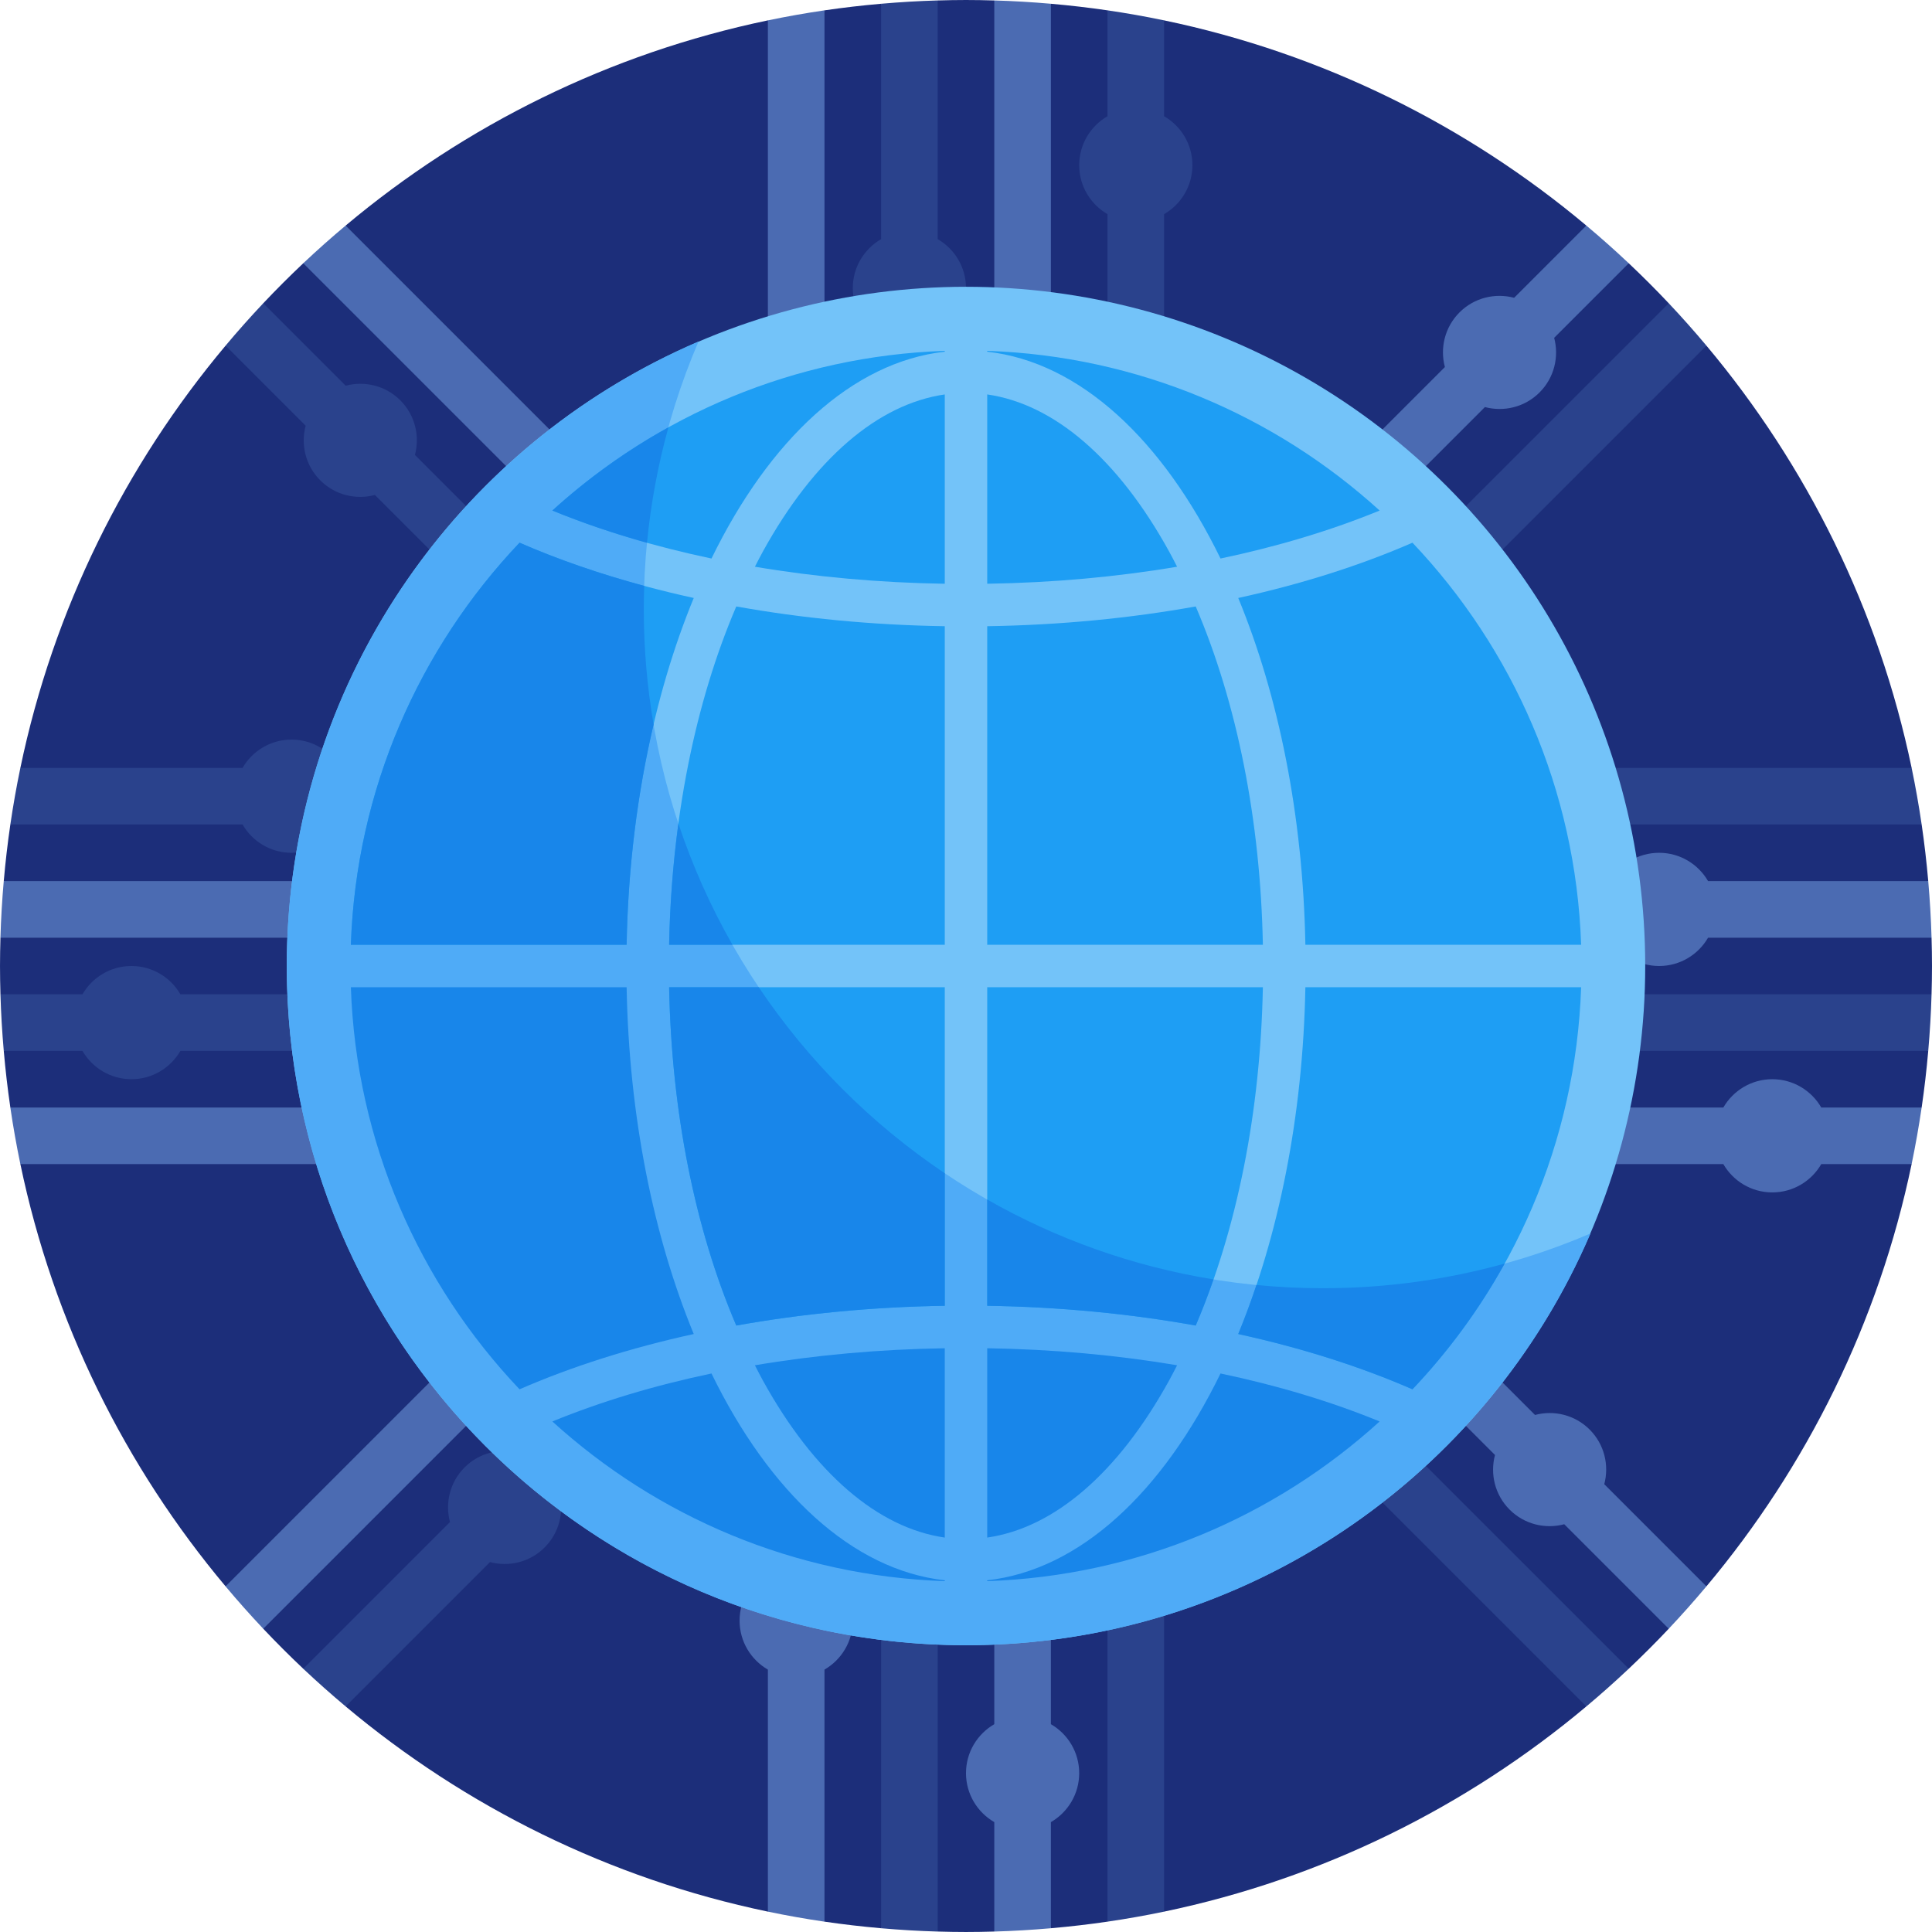 <svg id="Capa_1" enable-background="new 0 0 512 512" height="512" viewBox="0 0 512 512" width="512" xmlns="http://www.w3.org/2000/svg"><g><g><path d="m512 256c0-2.509-.046-5.008-.118-7.5l-13.946-7.5 13.068-7.5c-.439-5.043-1.019-10.045-1.746-15l-11.322-7.5 8.665-7.5c-8.754-41.999-27.802-80.214-54.382-111.904l-14.538 3.936 4.557-15.16c-3.433-3.639-6.971-7.177-10.61-10.61l-15.16 4.557 3.936-14.538c-31.69-26.58-69.905-45.628-111.904-54.382l-7.5 8.665-7.5-11.322c-4.955-.727-9.957-1.307-15-1.746l-7.5 13.068-7.5-13.946c-2.492-.072-4.991-.118-7.5-.118s-5.008.046-7.5.118l-7.5 13.946-7.5-13.068c-5.043.439-10.045 1.019-15 1.746l-7.5 11.322-7.5-8.665c-41.999 8.754-80.214 27.802-111.904 54.382l3.936 14.538-15.16-4.557c-3.639 3.433-7.177 6.971-10.61 10.61l4.557 15.16-14.538-3.936c-26.58 31.69-45.628 69.905-54.382 111.904l8.665 7.5-11.322 7.5c-.727 4.955-1.307 9.957-1.746 15l13.068 7.5-13.946 7.5c-.072 2.492-.118 4.991-.118 7.5s.046 5.008.118 7.5l13.946 7.5-13.068 7.5c.439 5.043 1.019 10.045 1.746 15l11.322 7.5-8.665 7.5c8.754 41.999 27.802 80.214 54.382 111.904l14.538-3.936-4.557 15.16c3.433 3.639 6.971 7.177 10.61 10.61l15.16-4.557-3.936 14.538c31.69 26.58 69.905 45.628 111.904 54.382l7.5-8.666 7.5 11.322c4.955.727 9.957 1.307 15 1.746l7.5-13.069 7.5 13.946c2.492.072 4.991.118 7.5.118s5.008-.046 7.5-.118l7.5-13.946 7.5 13.069c5.043-.439 10.045-1.019 15-1.746l7.5-11.322 7.5 8.666c41.999-8.754 80.214-27.802 111.904-54.382l-3.936-14.538 15.16 4.557c3.639-3.433 7.177-6.971 10.61-10.61l-4.557-15.16 14.538 3.936c26.58-31.69 45.628-69.905 54.382-111.904l-8.665-7.5 11.322-7.5c.727-4.955 1.307-9.957 1.746-15l-13.068-7.5 13.946-7.5c.072-2.492.118-4.991.118-7.5z" fill="#1c2e7a"/></g><g><g><path d="m511.005 278.5c.432-4.962.733-9.961.878-15h-203.383v-28.18l16.82-16.82h183.938c-.741-5.049-1.625-10.051-2.657-15h-166.281l111.901-111.902c-3.22-3.84-6.548-7.585-9.985-11.228l-123.129 123.13h-10.607v-146.747c4.479-2.595 7.5-7.428 7.5-12.977s-3.021-10.382-7.5-12.977v-25.401c-4.949-1.031-9.951-1.916-15-2.657v28.059c-4.479 2.595-7.5 7.428-7.5 12.977s3.021 10.382 7.5 12.977v146.746h-45v-114.172c4.479-2.595 7.5-7.428 7.5-12.977s-3.021-10.382-7.5-12.977v-63.256c-5.039.145-10.038.446-15 .878v62.379c-4.479 2.595-7.5 7.428-7.5 12.977s3.021 10.382 7.5 12.977v114.171h-40.607l-82.932-82.932c1.333-5.002.051-10.556-3.873-14.479-3.924-3.924-9.477-5.205-14.479-3.873l-21.845-21.846c-3.437 3.643-6.765 7.389-9.985 11.228l21.224 21.224c-1.333 5.002-.051 10.556 3.873 14.479s9.477 5.205 14.479 3.873l72.325 72.326h-81.448c-2.595-4.479-7.428-7.5-12.977-7.5s-10.382 3.021-12.977 7.5h-58.88c-1.031 4.949-1.916 9.951-2.657 15h61.537c2.595 4.479 7.428 7.5 12.977 7.5s10.382-3.021 12.977-7.5h96.448l45 45h-183.873c-2.595-4.479-7.428-7.5-12.977-7.5s-10.382 3.021-12.977 7.5h-21.735c.145 5.039.446 10.038.878 15h20.857c2.595 4.479 7.428 7.5 12.977 7.5s10.382-3.021 12.977-7.5h185.693v10.607l-95.899 95.899c-5.002-1.333-10.556-.051-14.479 3.873-3.924 3.924-5.205 9.477-3.873 14.479l-38.879 38.879c3.643 3.437 7.389 6.764 11.228 9.985l38.257-38.257c5.002 1.333 10.556.051 14.479-3.873 3.924-3.924 5.205-9.477 3.873-14.479l85.293-85.293v200.685c4.962.432 9.961.733 15 .878v-216.563l7.5-7.5 37.5 37.5v183.938c5.049-.741 10.051-1.625 15-2.657v-166.281l111.902 111.902c3.84-3.22 7.585-6.548 11.228-9.985l-123.13-123.131v-40.606zm-217.505-15h-13.18l13.18-13.18zm0-45v10.607l-34.393 34.393h-6.213l-4.393-4.394v-40.606zm-60 0v25.606l-25.607-25.606zm60 85.606-25.607-25.606h25.607z" fill="#2a428c"/></g></g><g><g><path d="m469.681 286c-5.549 0-10.382 3.021-12.977 7.5h-131.384l-45-45h146.384c2.595 4.479 7.428 7.5 12.977 7.5s10.382-3.021 12.977-7.5h59.225c-.145-5.039-.446-10.038-.878-15h-58.347c-2.595-4.479-7.428-7.5-12.977-7.5s-10.382 3.021-12.977 7.5h-148.204v-10.607l115.017-115.017c5.002 1.333 10.556.051 14.479-3.873 3.924-3.924 5.205-9.478 3.873-14.479l19.761-19.761c-3.643-3.437-7.389-6.764-11.228-9.985l-19.139 19.139c-5.002-1.333-10.556-.051-14.479 3.873s-5.205 9.477-3.873 14.479l-104.411 104.411v-200.685c-4.962-.432-9.961-.733-15-.878v216.563l-7.5 7.5-37.5-37.5v-183.938c-5.049.741-10.051 1.625-15 2.657v166.281l-111.902-111.901c-3.84 3.22-7.585 6.548-11.228 9.985l123.13 123.13v40.606h-202.505c-.432 4.962-.733 9.961-.878 15h203.383v28.18l-16.82 16.82h-183.938c.741 5.049 1.625 10.051 2.657 15h166.281l-111.901 111.902c3.22 3.84 6.548 7.585 9.985 11.228l123.13-123.13h10.606v108.008c-4.479 2.595-7.5 7.428-7.5 12.977s3.021 10.382 7.5 12.977v64.14c4.949 1.031 9.951 1.916 15 2.657v-66.796c4.479-2.595 7.5-7.428 7.5-12.977s-3.021-10.382-7.5-12.977v-108.009h45v148.425c-4.479 2.595-7.5 7.428-7.5 12.977s3.021 10.382 7.5 12.977v29.003c5.039-.145 10.038-.446 15-.878v-28.125c4.479-2.595 7.5-7.428 7.5-12.977s-3.021-10.382-7.5-12.977v-148.425h40.607l77.085 77.085c-1.333 5.002-.051 10.556 3.873 14.479s9.477 5.205 14.479 3.873l27.692 27.692c3.437-3.643 6.765-7.389 9.985-11.228l-27.071-27.071c1.333-5.002.051-10.556-3.873-14.479-3.924-3.924-9.477-5.205-14.479-3.873l-66.478-66.478h116.384c2.595 4.479 7.428 7.5 12.977 7.5s10.382-3.021 12.977-7.5h23.944c1.031-4.949 1.916-9.951 2.657-15h-26.601c-2.595-4.479-7.428-7.5-12.977-7.5zm-251.181-78.107 25.607 25.607h-25.607zm0 40.607h13.18l-13.18 13.18zm0 45v-10.607l34.393-34.393h6.213l4.393 4.393v40.607zm60 0v-25.607l25.607 25.607z" fill="#4b6bb2"/></g></g><g><g><circle cx="256" cy="256" fill="#73c3f9" r="180"/></g><g><path d="m350.604 341.396c-99.411 0-180-80.589-180-180 0-25.172 5.175-49.134 14.506-70.89-64.162 27.521-109.11 91.255-109.11 165.494 0 99.411 80.589 180 180 180 74.239 0 137.973-44.948 165.494-109.11-21.756 9.331-45.717 14.506-70.89 14.506z" fill="#4fabf7"/></g><g><path d="m195.123 351.283c17.34-3.116 35.911-4.938 55.252-5.235v-84.423h-73.05c.635 33 6.843 64.083 17.798 89.658z" fill="#1e9ef4"/></g><g><path d="m201.075 261.625h-23.75c.635 33 6.843 64.083 17.798 89.658 17.34-3.116 35.911-4.938 55.252-5.235v-35.123c-19.461-13.071-36.229-29.839-49.3-49.3z" fill="#1886ea"/></g><g><path d="m250.375 250.375v-84.423c-19.341-.297-37.912-2.119-55.252-5.235-10.955 25.575-17.163 56.658-17.798 89.658z" fill="#1e9ef4"/></g><g><path d="m179.784 218.272c-1.41 10.405-2.249 21.144-2.459 32.103h16.782c-5.77-10.127-10.584-20.869-14.323-32.103z" fill="#1886ea"/></g><g><path d="m200.056 150.19c16.023 2.706 32.937 4.239 50.319 4.511v-50.17c-17.733 2.546-34.657 17.075-48.164 41.558-.739 1.338-1.446 2.72-2.155 4.101z" fill="#1e9ef4"/></g><g><path d="m250.375 407.47v-50.17c-17.382.272-34.296 1.805-50.319 4.511.708 1.38 1.415 2.762 2.154 4.102 13.508 24.482 30.432 39.011 48.165 41.557z" fill="#1886ea"/></g><g><path d="m309.789 365.912c.739-1.34 1.446-2.722 2.154-4.102-16.023-2.706-32.937-4.239-50.319-4.511v50.17c17.734-2.545 34.658-17.074 48.165-41.557z" fill="#1886ea"/></g><g><path d="m309.789 146.088c-13.507-24.482-30.431-39.011-48.164-41.558v50.17c17.382-.272 34.296-1.805 50.319-4.511-.709-1.38-1.416-2.762-2.155-4.101z" fill="#1e9ef4"/></g><g><path d="m250.375 92.983c-39.951 1.361-76.305 17.146-103.993 42.315 12.852 5.272 27.039 9.538 42.169 12.716 15.33-31.432 37.241-52.064 61.825-54.812v-.219z" fill="#1e9ef4"/></g><g><path d="m171.461 143.843c1.017-10.489 2.936-20.712 5.676-30.596-11.106 6.158-21.424 13.568-30.755 22.05 7.885 3.235 16.278 6.087 25.079 8.546z" fill="#1886ea"/></g><g><path d="m323.45 363.986c-15.33 31.432-37.241 52.064-61.825 54.812v.219c39.951-1.361 76.306-17.147 103.994-42.315-12.853-5.271-27.039-9.537-42.169-12.716z" fill="#1886ea"/></g><g><path d="m345.941 261.625c-.644 34.4-7.158 66.101-17.792 91.904 16.905 3.702 32.452 8.666 46.168 14.652 26.551-27.989 43.297-65.359 44.7-106.556z" fill="#1e9ef4"/></g><g><path d="m350.604 341.396c-5.951 0-11.832-.297-17.635-.861-1.498 4.472-3.099 8.818-4.82 12.994 16.905 3.702 32.452 8.666 46.168 14.652 9.478-9.992 17.699-21.185 24.426-33.315-15.323 4.246-31.463 6.53-48.139 6.53z" fill="#1886ea"/></g><g><path d="m250.375 418.799c-24.584-2.749-46.495-23.381-61.825-54.812-15.13 3.178-29.317 7.445-42.169 12.716 27.688 25.168 64.043 40.953 103.993 42.315v-.219z" fill="#1886ea"/></g><g><path d="m183.851 353.529c-10.634-25.803-17.148-57.504-17.792-91.904h-73.076c1.404 41.197 18.149 78.567 44.7 106.556 13.716-5.986 29.264-10.95 46.168-14.652z" fill="#1886ea"/></g><g><path d="m328.149 158.471c10.634 25.803 17.148 57.504 17.792 91.904h73.077c-1.404-41.197-18.149-78.567-44.7-106.556-13.717 5.986-29.264 10.95-46.169 14.652z" fill="#1e9ef4"/></g><g><path d="m166.059 250.375c.643-34.4 7.158-66.101 17.792-91.904-16.904-3.702-32.452-8.666-46.168-14.652-26.551 27.989-43.297 65.359-44.7 106.556z" fill="#1e9ef4"/></g><g><path d="m137.683 143.819c-26.551 27.989-43.297 65.359-44.7 106.556h73.077c.387-20.665 2.905-40.343 7.149-58.367-1.705-9.95-2.604-20.176-2.604-30.612 0-2.054.047-4.096.116-6.134-11.875-3.2-22.955-7.043-33.038-11.443z" fill="#1886ea"/></g><g><path d="m316.877 160.717c-17.34 3.116-35.911 4.938-55.252 5.235v84.423h73.05c-.634-33-6.843-64.083-17.798-89.658z" fill="#1e9ef4"/></g><g><path d="m261.625 92.983v.219c24.584 2.749 46.495 23.381 61.825 54.812 15.13-3.178 29.317-7.445 42.169-12.716-27.688-25.169-64.043-40.954-103.994-42.315z" fill="#1e9ef4"/></g><g><path d="m261.625 261.625v84.423c19.341.297 37.912 2.119 55.252 5.235 10.955-25.575 17.164-56.658 17.798-89.658z" fill="#1e9ef4"/></g><g><path d="m321.59 339.056c-21.504-3.485-41.73-10.774-59.965-21.164v28.155c19.341.297 37.912 2.119 55.252 5.235 1.69-3.943 3.252-8.033 4.713-12.226z" fill="#1886ea"/></g></g></g></svg>